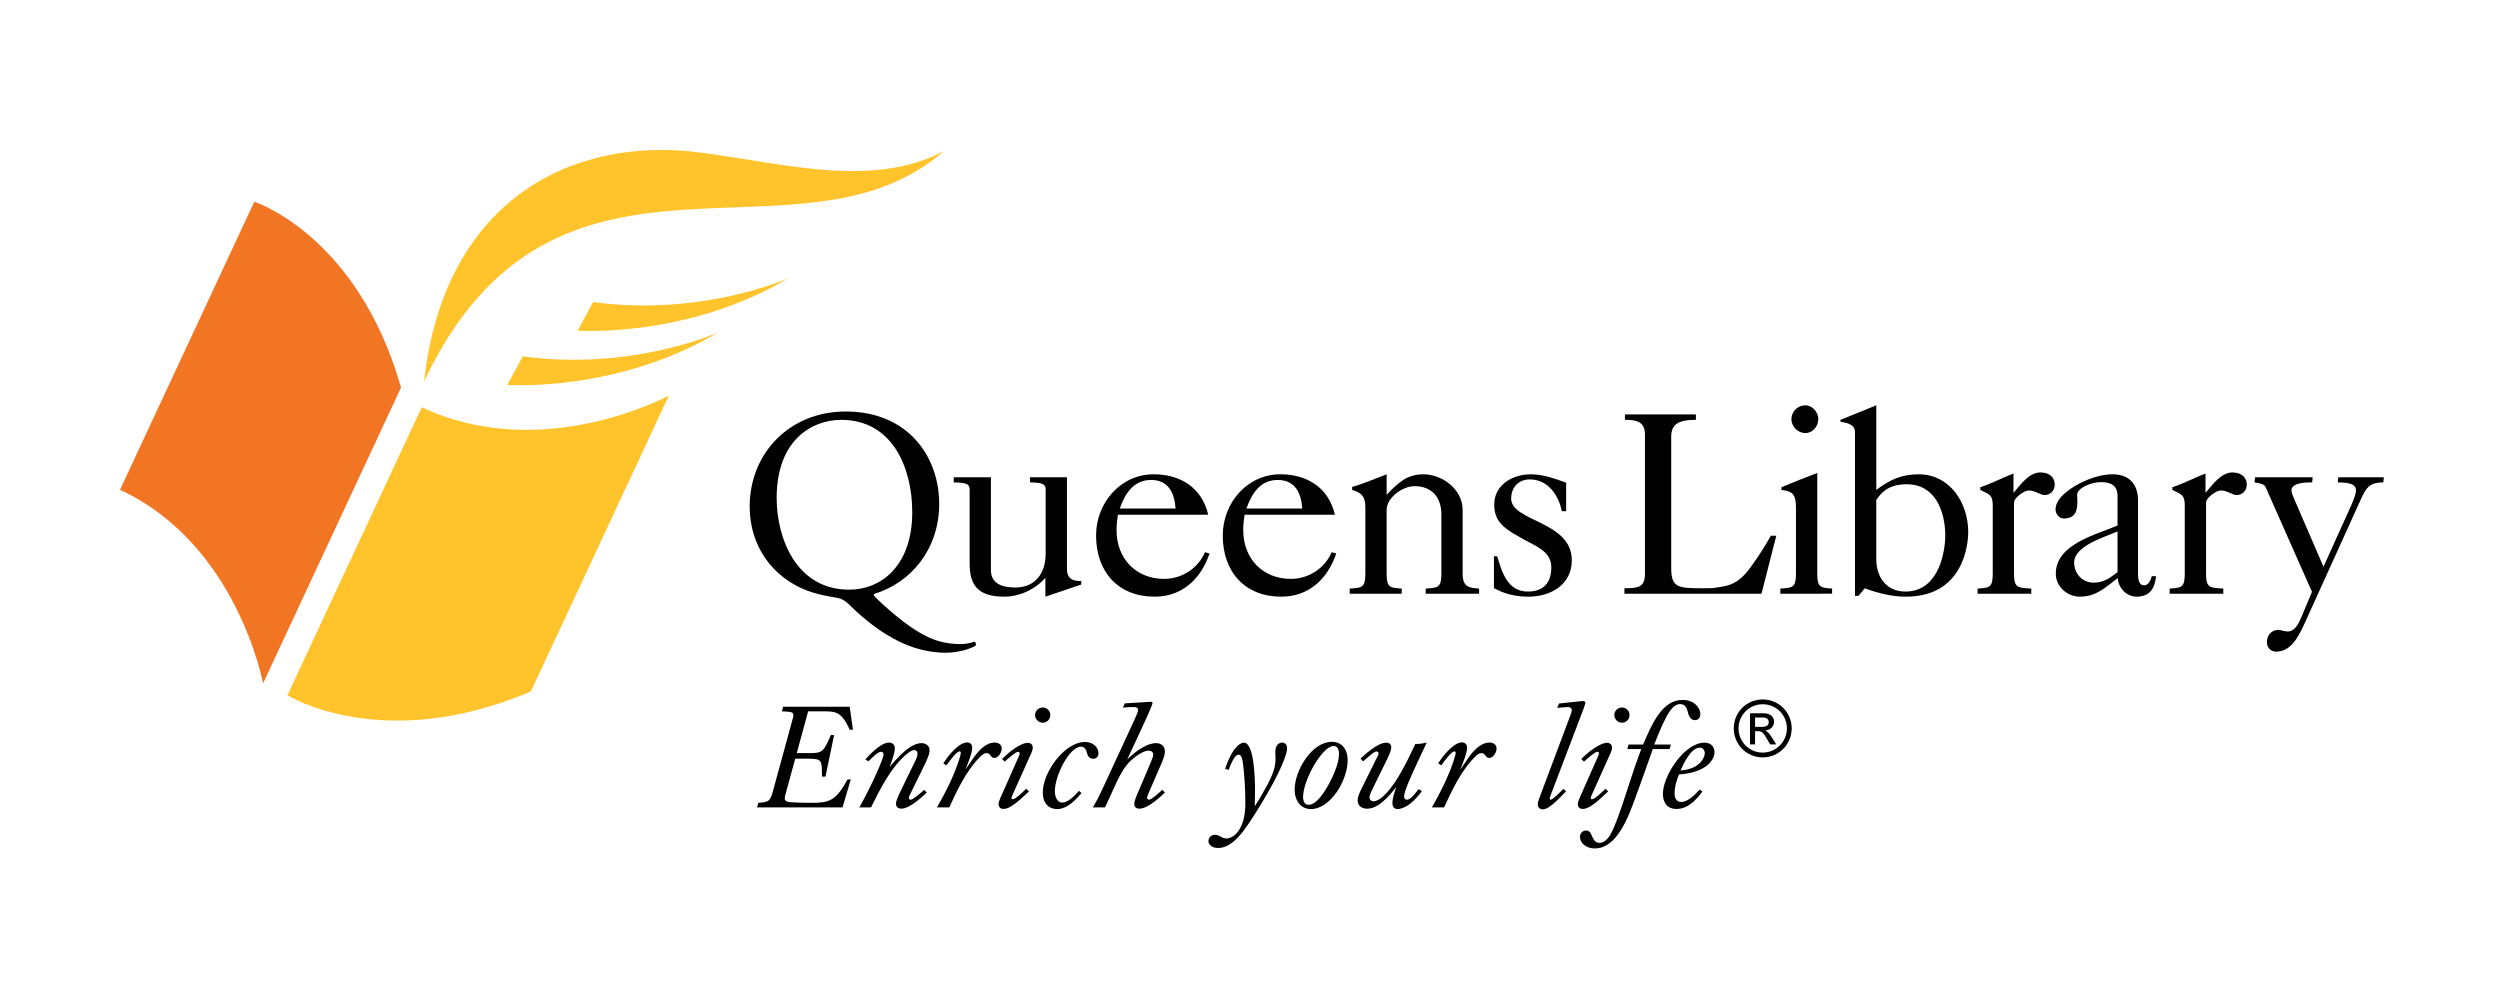 <?xml version="1.0" encoding="UTF-8"?>
<!-- Generator: Adobe Illustrator 12.0.1, SVG Export Plug-In  -->
<!DOCTYPE svg PUBLIC "-//W3C//DTD SVG 1.1//EN" "http://www.w3.org/Graphics/SVG/1.1/DTD/svg11.dtd">
<svg version="1.1" xmlns="http://www.w3.org/2000/svg" xmlns:xlink="http://www.w3.org/1999/xlink" xmlns:a="http://ns.adobe.com/AdobeSVGViewerExtensions/3.0/" width="360" height="144" viewBox="0 0 360 144" enable-background="new 0 0 360 144" xml:space="preserve">
<defs>
</defs>
<g>
	<defs>
		<rect id="XMLID_1_" x="16.382" y="21.222" width="327.237" height="101.557"/>
	</defs>
	<clipPath id="XMLID_5_">
		<use xlink:href="#XMLID_1_"/>
	</clipPath>
	<path clip-path="url(#XMLID_5_)" fill-rule="evenodd" clip-rule="evenodd" fill="#010101" d="M131.363,73.772   c0-6.406-2.832-13.314-10.246-13.314c-4.038,0-9.277,2.756-9.277,11.256c0,5.744,2.796,13.197,10.441,13.197   C126.939,84.911,131.363,81.417,131.363,73.772 M135.245,72.567c0,6.404-3.96,11.334-9.392,12.965   c-0.078,0.193,0.076,0.35,0.31,0.584c1.979,1.9,5.551,5.084,8.656,6.092c1.437,0.467,2.716,0.543,3.61,0.543   c0.386,0,1.317-0.115,1.861-0.35c0.234,0.041,0.311,0.389,0.194,0.582c-1.242,0.701-2.988,1.01-4.346,1.01   c-1.786,0-4-0.387-6.29-1.436c-3.183-1.475-5.744-3.727-7.181-5.123c-1.163-1.164-1.514-1.242-2.6-1.438   c-1.01-0.152-2.408-0.426-3.804-0.932c-5.164-1.977-8.309-6.557-8.309-12.109c0-7.762,5.824-13.701,13.818-13.701   C130.743,59.255,135.245,65.736,135.245,72.567"/>
	<path clip-path="url(#XMLID_5_)" fill-rule="evenodd" clip-rule="evenodd" fill="#010101" d="M150.536,85.921v-2.719   c-1.476,1.67-3.688,2.719-5.939,2.719c-4.074,0-4.969-1.98-4.969-4.814V70.474c0-0.778-0.466-0.973-2.29-1.01v-0.738h5.356v13.391   c0,1.98,1.708,2.484,3.494,2.484c2.912,0,4.348-2.059,4.386-4.773v-9.354c0-0.778-0.466-0.973-2.25-1.01v-0.738h5.318v13.236   c0,1.707,1.357,1.707,2.056,1.707v0.504L150.536,85.921z"/>
	<path clip-path="url(#XMLID_5_)" fill-rule="evenodd" clip-rule="evenodd" fill="#010101" d="M169.282,73.229   c-0.153-2.215-1.008-4.116-3.531-4.116c-2.522,0-3.765,1.979-4.502,4.116H169.282z M160.977,74.12   c-0.116,0.736-0.194,1.475-0.194,2.213c0,4.076,2.757,7.025,6.87,7.025c2.524,0,4.891-1.514,5.862-3.842l0.66,0.193   c-1.242,3.648-3.92,6.211-7.918,6.211c-5.24,0-8.424-3.572-8.424-8.813c0-4.658,3.493-8.81,8.306-8.81   c3.844,0,6.948,1.94,7.842,5.821H160.977z"/>
	<path clip-path="url(#XMLID_5_)" fill-rule="evenodd" clip-rule="evenodd" fill="#010101" d="M187.527,73.229   c-0.156-2.215-1.01-4.116-3.531-4.116c-2.525,0-3.768,1.979-4.505,4.116H187.527z M179.221,74.12   c-0.116,0.736-0.196,1.475-0.196,2.213c0,4.076,2.757,7.025,6.872,7.025c2.523,0,4.891-1.514,5.861-3.842l0.66,0.193   c-1.242,3.648-3.92,6.211-7.918,6.211c-5.241,0-8.423-3.572-8.423-8.813c0-4.658,3.491-8.81,8.306-8.81   c3.844,0,6.949,1.94,7.84,5.821H179.221z"/>
	<path clip-path="url(#XMLID_5_)" fill-rule="evenodd" clip-rule="evenodd" fill="#010101" d="M194.357,85.493v-0.738   c1.748-0.115,2.252-0.115,2.252-2.133v-9.627c0-1.477-0.541-2.059-1.902-2.445v-0.426c1.746-0.506,3.301-1.204,4.969-1.826v2.951   c1.592-1.631,2.834-2.951,5.277-2.951c2.797,0,5.668,2.213,5.668,5.123v9.201c0,2.018,1.049,2.018,2.369,2.133v0.738h-7.686v-0.738   c1.746-0.115,2.254-0.115,2.254-2.133v-8.541c0-2.445-1.361-4.075-3.885-4.075c-1.668,0-3.998,1.63-3.998,3.415v9.201   c0,2.018,0.504,2.018,2.174,2.133v0.738H194.357z"/>
	<path clip-path="url(#XMLID_5_)" fill-rule="evenodd" clip-rule="evenodd" fill="#010101" d="M215.125,80.099h0.467   c0.697,2.289,1.473,5.086,4.424,5.086c2.252,0,3.375-1.283,3.375-3.494c0-2.369-2.406-3.105-4.152-4.115   c-2.174-1.24-4.072-2.174-4.072-4.891c0-2.912,2.678-4.386,5.277-4.386c1.746,0,3.453,0.622,5.084,1.204v4.113h-0.621   c-0.465-2.328-2.018-4.58-4.619-4.58c-1.631,0-2.678,1.164-2.678,2.756c0,3.338,8.734,3.223,8.734,8.889   c0,3.531-3.066,5.24-6.25,5.24c-1.746,0-3.416-0.352-4.969-1.242V80.099z"/>
	<path clip-path="url(#XMLID_5_)" fill-rule="evenodd" clip-rule="evenodd" fill="#010101" d="M261.84,60.342   c0,1.008-0.775,2.019-1.863,2.019c-1.086,0-2.016-0.933-2.016-2.019c0-1.088,0.93-1.979,2.016-1.979   C260.986,58.362,261.84,59.37,261.84,60.342 M256.367,85.493v-0.738c1.748-0.115,2.252-0.115,2.252-2.133v-9.316   c0-0.816,0-1.902-0.699-2.369c-0.504-0.271-0.854-0.309-1.396-0.387v-0.388c1.668-0.698,3.416-1.398,5.162-2.056v14.516   c0,2.018,0.504,2.018,2.135,2.133v0.738H256.367z"/>
	<path clip-path="url(#XMLID_5_)" fill-rule="evenodd" clip-rule="evenodd" fill="#010101" d="M274.574,69.734   c-2.758,0-3.729,1.319-4.389,2.251v8.541c0,2.561,1.436,4.658,4.193,4.658c5.162,0,5.742-6.521,5.742-7.998   C280.121,73.694,278.727,69.734,274.574,69.734 M267.119,85.804V62.515c0-0.542,0-1.048-0.697-1.396   c-0.428-0.233-0.934-0.312-1.398-0.388v-0.271l5.162-2.097V70.55c1.943-1.476,3.65-2.251,6.094-2.251   c4.502,0,7.143,4.116,7.143,8.306c0,1.826-0.697,9.316-8.967,9.316c-2.057,0-3.998-0.504-5.938-1.203l-0.895,1.086H267.119z"/>
	<path clip-path="url(#XMLID_5_)" fill-rule="evenodd" clip-rule="evenodd" fill="#010101" d="M284.779,85.493v-0.738   c1.67-0.115,2.176-0.115,2.176-2.133v-9.82c0-1.514-0.428-1.592-1.787-2.252v-0.388c1.629-0.544,3.184-1.358,4.775-1.98v2.794   c0.971-1.124,2.213-2.947,3.881-2.947c1.127,0,2.057,0.582,2.057,1.783c0,0.854-0.66,1.477-1.475,1.477   c-0.621,0-1.281-0.66-2.291-0.66c-0.66,0-2.096,1.086-2.096,1.707v10.287c0,2.018,0.506,2.018,2.484,2.133v0.738H284.779z"/>
	<path clip-path="url(#XMLID_5_)" fill-rule="evenodd" clip-rule="evenodd" fill="#010101" d="M304.926,76.528   c-1.748,0.775-6.25,2.057-6.25,4.461c0,1.594,1.164,2.912,2.793,2.912c1.477,0,2.33-0.66,3.457-1.514V76.528z M304.926,71.442   c0-1.552-0.973-2.018-2.406-2.018c-1.398,0-3.416,0.854-3.416,1.861c0,0.234,0.037,0.467,0.037,0.854   c0,1.477-0.309,2.525-1.979,2.525c-0.699,0-1.164-0.699-1.164-1.32c0-0.855,0.582-1.67,1.398-2.369   c1.744-1.473,4.541-2.677,6.832-2.677c2.365,0,3.646,1.436,3.646,3.763v10.404c0,0.66,0,1.824,0.893,1.824   c0.619,0,0.973-0.816,1.088-1.32h0.619c-0.193,1.865-0.969,2.951-2.834,2.951c-1.436,0-2.637-1.32-2.678-2.68   c-1.824,1.359-3.064,2.68-5.471,2.68c-1.787,0-3.457-1.438-3.457-3.299c0-4.27,5.746-5.59,8.891-6.947V71.442z"/>
	<path clip-path="url(#XMLID_5_)" fill-rule="evenodd" clip-rule="evenodd" fill="#010101" d="M312.432,85.493v-0.738   c1.668-0.115,2.174-0.115,2.174-2.133v-9.82c0-1.514-0.428-1.592-1.785-2.252v-0.388c1.629-0.544,3.184-1.358,4.773-1.98v2.794   c0.973-1.124,2.215-2.947,3.883-2.947c1.125,0,2.057,0.582,2.057,1.783c0,0.854-0.658,1.477-1.475,1.477   c-0.621,0-1.281-0.66-2.291-0.66c-0.66,0-2.096,1.086-2.096,1.707v10.287c0,2.018,0.506,2.018,2.484,2.133v0.738H312.432z"/>
	<path clip-path="url(#XMLID_5_)" fill-rule="evenodd" clip-rule="evenodd" fill="#010101" d="M324.727,68.726h8.299l-0.076,0.738   c-0.779,0-2.873,0-2.986,1.086c-0.014,0.115,0.092,0.582,0.34,1.164l4.277,9.898l4.051-8.967c0.359-0.854,0.586-1.514,0.623-1.902   c0.137-1.279-1.613-1.241-2.619-1.279l0.078-0.738h6.561l-0.078,0.738c-1.863,0-2.438,0.66-3.201,2.367l-8.131,17.932   c-0.854,1.824-1.904,4.076-4.117,4.076c-0.854,0-1.398-0.738-1.314-1.553c0.102-0.932,0.709-1.553,1.645-1.59   c0.424,0.037,0.795,0.193,1.219,0.23c1.074,0.117,1.662-1.047,2.018-1.863l1.609-3.842l-6.088-13.74   c-0.793-1.668-0.391-1.707-2.186-2.018L324.727,68.726z"/>
	<path clip-path="url(#XMLID_5_)" fill-rule="evenodd" clip-rule="evenodd" fill="#010101" d="M112.766,101.772h9.592l0.468,3.305   h-0.468c-1.11-2.463-1.931-2.646-3.606-2.646h-2.38l-1.636,6.014h1.872c1.85,0.021,2.025-0.268,3.04-2.607h0.468l-1.248,5.992   h-0.506c0-2.42,0-2.543-1.93-2.584h-1.912l-1.442,5.252c-0.04,0.145-0.078,0.287-0.078,0.432c0,0.266,0.116,0.391,0.332,0.492   c0.408,0.164,2.748,0.186,3.334,0.186c2.708,0,3.645-0.186,5.38-3.367h0.469l-1.19,4.023h-12.302l0.176-0.656   c1.482-0.123,1.696-0.145,2.144-1.828l2.849-10.424c0.018-0.123,0.058-0.246,0.058-0.369c0-0.473-0.332-0.492-1.658-0.555   L112.766,101.772z"/>
	<path clip-path="url(#XMLID_5_)" fill-rule="evenodd" clip-rule="evenodd" fill="#010101" d="M124.609,109.347   c0.41-0.453,2.196-2.42,3.387-2.42c0.226,0,0.861,0.082,0.861,0.84c0,0.268-0.062,0.514-0.124,0.779   c-0.122,0.535-0.554,1.703-0.636,1.91c0.144-0.229,1.354-1.541,1.684-1.848c0.738-0.699,1.866-1.6,2.914-1.6   c0.473,0,1.17,0.266,1.17,1.043c0,0.432-0.206,0.926-0.533,1.686l-2.36,4.822c-0.063,0.102-0.102,0.205-0.102,0.328   c0,0.207,0.163,0.268,0.285,0.268c0.328,0,1.437-0.986,1.931-1.418l0.368,0.393c-0.738,0.674-2.482,2.318-3.652,2.318   c-0.309,0-0.78-0.145-0.78-0.699c0-0.184,0.042-0.369,0.103-0.535c0.144-0.41,0.288-0.717,0.943-2.092l1.643-3.365   c0.288-0.596,0.41-0.924,0.41-1.23c0-0.348-0.225-0.514-0.473-0.514c-0.286,0-0.574,0.166-0.922,0.453   c-2.422,1.906-4.105,5.396-5.296,7.797h-1.682c1.846-3.283,3.487-7.061,3.487-7.613c0-0.143-0.04-0.391-0.368-0.391   c-0.472,0-1.191,0.762-1.806,1.375L124.609,109.347z"/>
	<path clip-path="url(#XMLID_5_)" fill-rule="evenodd" clip-rule="evenodd" fill="#010101" d="M135.835,109.921   c0.41-0.615,0.882-1.313,1.642-2.033c0.761-0.715,1.354-0.982,1.807-0.982c0.39,0,0.718,0.246,0.718,0.799   c0,0.328-0.145,0.842-0.227,1.088c-0.082,0.33-0.615,1.725-0.758,2.053c0.204-0.309,1.168-1.744,1.374-2.01   c0.738-0.947,1.683-1.91,2.832-1.91c0.616,0,1.026,0.328,1.026,0.881c0,0.535-0.473,1.334-1.048,1.334   c-0.286,0-0.41-0.143-0.513-0.285c-0.206-0.268-0.328-0.41-0.636-0.41c-0.266,0-0.574,0.164-1.046,0.678   c-1.91,1.926-3.284,4.904-4.31,7.141h-1.765c1.21-2.113,2.318-4.309,3.099-6.607c0.082-0.246,0.327-1.006,0.327-1.23   c0-0.043,0-0.227-0.184-0.227c-0.432,0-1.356,1.293-1.888,2.01L135.835,109.921z"/>
	<path clip-path="url(#XMLID_5_)" fill-rule="evenodd" clip-rule="evenodd" fill="#010101" d="M149.05,102.964   c0-0.617,0.514-1.086,1.108-1.086c0.596,0,1.088,0.492,1.088,1.086c0,0.617-0.492,1.109-1.088,1.109   c-0.286,0-0.574-0.123-0.778-0.33C149.174,103.54,149.05,103.253,149.05,102.964 M145.726,114.642   c-0.02,0.104-0.062,0.184-0.062,0.287c0,0.08,0.042,0.164,0.186,0.164c0.368,0,1.519-1.109,1.929-1.52l0.39,0.393   c-1.784,1.701-2.832,2.523-3.672,2.523c-0.227,0-0.7-0.102-0.7-0.699c0-0.309,0.124-0.553,0.228-0.82l2.708-6.115   c0.04-0.104,0.103-0.244,0.103-0.369c0-0.205-0.185-0.229-0.227-0.229c-0.367,0-1.498,1.029-1.928,1.418l-0.39-0.389   c0.698-0.656,1.17-1.086,1.95-1.604c0.327-0.203,1.128-0.715,1.764-0.715c0.432,0,0.718,0.285,0.718,0.695   c0,0.268-0.122,0.537-0.204,0.76L145.726,114.642z"/>
	<path clip-path="url(#XMLID_5_)" fill-rule="evenodd" clip-rule="evenodd" fill="#010101" d="M155.741,114.21   c-0.883,1.004-2.072,2.299-3.53,2.299c-1.17,0-2.052-0.842-2.052-2.379c0-2.977,3.18-7.287,6.073-7.287   c1.334,0,1.95,0.945,1.95,1.602c0,0.432-0.246,0.82-0.76,0.82c-0.102,0-0.594,0-0.82-0.594c-0.082-0.186-0.102-0.393-0.184-0.576   c-0.063-0.164-0.248-0.574-0.76-0.574c-1.643,0-3.756,4.127-3.756,6.383c0,1.025,0.432,1.664,1.067,1.664   c0.84,0,1.786-0.986,2.4-1.686L155.741,114.21z"/>
	<path clip-path="url(#XMLID_5_)" fill-rule="evenodd" clip-rule="evenodd" fill="#010101" d="M162.328,109.347   c0.309-0.287,0.636-0.596,0.964-0.863c0.513-0.41,1.95-1.475,3.16-1.475c0.72,0,1.294,0.387,1.294,1.209   c0,0.512-0.226,1.047-0.41,1.52l-1.949,4.494c-0.082,0.205-0.206,0.492-0.206,0.635c0,0.063,0.042,0.289,0.287,0.289   c0.37,0,1.437-0.986,1.908-1.436l0.37,0.41c-0.8,0.758-2.483,2.318-3.674,2.318c-0.616,0-0.738-0.43-0.738-0.699   c0-0.307,0.164-0.76,0.328-1.148l2.092-4.924c0.206-0.537,0.309-0.783,0.309-0.986c0-0.41-0.286-0.596-0.676-0.596   c-0.738,0-1.868,0.799-2.606,1.477c-0.884,0.885-1.354,1.787-1.93,2.938l-1.725,3.754h-1.744c0.719-1.252,0.843-1.52,1.437-2.791   l4.29-9.275c0.204-0.43,0.78-1.662,0.78-1.951c0-0.328-0.248-0.43-0.597-0.43c-0.616,0-0.882,0.02-1.6,0.082l0.288-0.615   c0.328-0.02,3.569-0.227,3.693-0.227c0.103,0,0.286,0,0.286,0.186c0,0.268-0.964,2.338-1.17,2.811L162.328,109.347z"/>
	<path clip-path="url(#XMLID_5_)" fill-rule="evenodd" clip-rule="evenodd" fill="#010101" d="M176.416,110.7   c0.39-1.088,0.78-2.092,1.456-2.934c0.616-0.717,1.008-0.822,1.254-0.822c1.499,0,1.6,5.357,1.6,6.834   c0,0.781-0.021,1.541-0.039,2.318c0.102-0.162,0.203-0.309,0.307-0.473c0.225-0.305,0.389-0.633,0.575-0.941   c1.313-2.277,2.111-3.797,2.111-5.316c0-0.141-0.039-0.9-0.039-1.066c0-1.109,0.658-1.375,0.984-1.375   c0.389,0,0.717,0.287,0.717,0.863c0,0.758-0.879,3.283-3.713,7.941c-2.115,3.447-3.898,6.383-6.219,6.383   c-0.862,0-1.396-0.471-1.396-1.006c0-0.369,0.309-0.902,0.927-0.902c0.162,0,0.367,0.041,0.613,0.143   c0.206,0.102,0.391,0.246,0.597,0.309c0.122,0.039,0.286,0.082,0.472,0.082c0.882,0,2.708-1.09,2.708-5.07   c0-2.277-0.184-4.639-0.37-5.93c-0.08-0.432-0.164-1.066-0.614-1.066c-0.554,0-1.048,1.23-1.416,2.193L176.416,110.7z"/>
	<path clip-path="url(#XMLID_5_)" fill-rule="evenodd" clip-rule="evenodd" fill="#010101" d="M187.643,114.765   c0,0.576,0.186,1.127,0.779,1.127c0.658,0,1.232-0.574,1.561-0.941c0.982-1.068,2.832-4.373,2.832-6.385   c0-0.861-0.371-1.17-0.801-1.148C190.371,107.499,187.643,112.343,187.643,114.765 M194.066,109.47   c0,2.895-2.484,7.039-5.295,7.039c-1.418,0-2.34-1.168-2.34-2.811c0-2.752,2.461-6.854,5.336-6.877   C193.285,106.821,194.066,107.972,194.066,109.47"/>
	<path clip-path="url(#XMLID_5_)" fill-rule="evenodd" clip-rule="evenodd" fill="#010101" d="M195.91,109.245   c0.615-0.574,2.443-2.299,3.715-2.299c0.08,0,0.719,0,0.719,0.654c0,0.475-0.371,1.234-0.615,1.766l-1.91,3.881   c-0.41,0.842-0.615,1.271-0.615,1.58c0,0.246,0.164,0.553,0.594,0.553c0.328,0,0.924-0.205,1.744-1.066   c1.744-1.807,3.184-4.904,4.271-7.184c0.613,0,0.818-0.02,1.641-0.205c-2.154,4.557-2.627,5.664-2.936,6.506   c-0.082,0.227-0.328,0.904-0.328,1.23c0,0.412,0.246,0.494,0.41,0.494c0.473,0,1.049-0.699,1.684-1.521l0.471,0.291   c-0.449,0.594-1.045,1.332-1.846,1.928c-0.822,0.574-1.436,0.656-1.623,0.656c-0.738,0-0.777-0.637-0.777-0.885   c0-0.656,0.326-1.639,0.555-2.275c-1.09,1.334-2.566,3.1-4.189,3.1c-0.492,0-1.373-0.207-1.373-1.191   c0-0.535,0.287-1.127,0.533-1.643l2.361-4.76c0.039-0.102,0.123-0.246,0.123-0.369c0-0.207-0.186-0.268-0.287-0.268   c-0.189,0-0.352,0.104-0.434,0.164c-0.367,0.246-1.006,0.82-1.498,1.252L195.91,109.245z"/>
	<path clip-path="url(#XMLID_5_)" fill-rule="evenodd" clip-rule="evenodd" fill="#010101" d="M207.096,109.921   c0.408-0.615,0.881-1.313,1.641-2.033c0.758-0.715,1.354-0.982,1.807-0.982c0.389,0,0.717,0.246,0.717,0.799   c0,0.328-0.143,0.842-0.227,1.088c-0.08,0.33-0.615,1.725-0.758,2.053c0.205-0.309,1.17-1.744,1.375-2.01   c0.738-0.947,1.684-1.91,2.83-1.91c0.617,0,1.025,0.328,1.025,0.881c0,0.535-0.469,1.334-1.043,1.334   c-0.291,0-0.41-0.143-0.514-0.285c-0.205-0.268-0.328-0.41-0.637-0.41c-0.268,0-0.574,0.164-1.045,0.678   c-1.91,1.926-3.285,4.904-4.311,7.141h-1.764c1.209-2.113,2.316-4.309,3.098-6.607c0.08-0.246,0.328-1.006,0.328-1.23   c0-0.043,0-0.227-0.186-0.227c-0.432,0-1.354,1.293-1.889,2.01L207.096,109.921z"/>
	<path clip-path="url(#XMLID_5_)" fill-rule="evenodd" clip-rule="evenodd" fill="#010101" d="M223.232,114.683   c-0.059,0.145-0.076,0.246-0.076,0.309c0,0.08,0.039,0.164,0.137,0.164c0.311,0,1.461-1.189,1.832-1.561l0.389,0.348   c-2.162,2.32-2.885,2.609-3.371,2.609c-0.254,0-0.701-0.145-0.701-0.74c0-0.287,0.096-0.574,0.389-1.334l4.326-11.533   c0.098-0.268,0.176-0.471,0.176-0.658c0-0.307-0.213-0.471-0.525-0.471c-0.332,0-1.111,0.082-1.58,0.121l0.273-0.633   c1.482-0.146,1.656-0.164,3.102-0.33c0.154,0,0.232-0.021,0.332-0.021c0.074,0,0.35,0,0.35,0.268c0,0.143-0.234,0.781-0.293,0.945   L223.232,114.683z"/>
	<path clip-path="url(#XMLID_5_)" fill-rule="evenodd" clip-rule="evenodd" fill="#010101" d="M232.461,102.964   c0-0.617,0.512-1.086,1.109-1.086c0.596,0,1.088,0.492,1.088,1.086c0,0.617-0.492,1.109-1.088,1.109   c-0.289,0-0.574-0.123-0.781-0.33C232.586,103.54,232.461,103.253,232.461,102.964 M229.137,114.642   c-0.021,0.104-0.061,0.184-0.061,0.287c0,0.08,0.039,0.164,0.184,0.164c0.369,0,1.52-1.109,1.93-1.52l0.389,0.393   c-1.785,1.701-2.832,2.523-3.67,2.523c-0.229,0-0.701-0.102-0.701-0.699c0-0.309,0.123-0.553,0.227-0.82l2.707-6.115   c0.043-0.104,0.105-0.244,0.105-0.369c0-0.205-0.186-0.229-0.225-0.229c-0.373,0-1.5,1.029-1.932,1.418l-0.389-0.389   c0.695-0.656,1.17-1.086,1.947-1.604c0.328-0.203,1.131-0.715,1.768-0.715c0.43,0,0.715,0.285,0.715,0.695   c0,0.268-0.121,0.537-0.201,0.76L229.137,114.642z"/>
	<path clip-path="url(#XMLID_5_)" fill-rule="evenodd" clip-rule="evenodd" fill="#010101" d="M236.605,107.214   c1.314-3.059,2.773-6.426,5.686-6.426c1.766,0,2.564,1.232,2.564,2.033c0,0.553-0.348,0.881-0.777,0.881   c-0.721,0-0.906-0.697-1.068-1.291c-0.082-0.309-0.268-1.025-1.068-1.025c-0.43,0-0.965,0.246-1.518,1.064   c-0.553,0.781-1.354,2.525-2.215,4.764h2.398l-0.184,0.654H238c-0.365,1.027-0.736,2.053-1.086,3.078   c-0.473,1.293-0.924,2.607-1.416,3.92c-1.025,2.813-2.668,7.307-5.828,7.307c-1.457,0-2.156-0.924-2.156-1.662   c0-0.615,0.494-0.922,0.863-0.922c0.514,0,0.658,0.307,0.943,0.965c0.125,0.285,0.391,0.818,0.986,0.818   c0.164,0,0.84,0,1.518-1.066c0.697-1.109,1.746-4.248,2.135-5.459c1.293-3.982,1.438-4.434,2.381-6.979h-2.012l0.184-0.654H236.605   z"/>
	<path clip-path="url(#XMLID_5_)" fill-rule="evenodd" clip-rule="evenodd" fill="#010101" d="M245.492,108.466   c0-0.414-0.266-0.803-0.719-0.803c-1.271,0-2.34,2.299-2.77,3.283C244.816,110.765,245.492,109.021,245.492,108.466    M245.145,113.983c-0.945,1.314-2.176,2.506-3.715,2.506c-1.643,0-1.973-1.293-1.973-2.176c0-2.627,3.123-7.367,5.973-7.367   c1.025,0,1.459,0.656,1.459,1.334c0,0.615-0.328,1.436-1.293,2.113c-1.316,0.902-2.936,1.047-3.818,1.129   c-0.285,0.74-0.637,1.662-0.637,2.709c0,0.758,0.289,1.25,0.965,1.25c0.986,0,2.033-1.127,2.646-1.783L245.145,113.983z"/>
	<path clip-path="url(#XMLID_5_)" fill-rule="evenodd" clip-rule="evenodd" fill="#010101" d="M233.916,85.495v-0.787   c2.059,0,2.957-0.186,2.957-2.096V62.549c0-1.908-1.35-2.094-2.883-2.094v-0.786h10.219v0.786c-2.547,0-3.555,0.636-3.555,2.47   v18.826c0,2.881,0.934,2.957,4.564,2.957c1.535,0,1.398,0,2.936-0.262c1.98-0.338,3.029-1.496,4.154-3.07   c0.971-1.346,1.869-2.77,2.693-4.23h0.785l-2.131,8.35H233.916z"/>
	<path clip-path="url(#XMLID_5_)" fill="#010101" d="M258.004,104.886c0-2.311-1.867-4.166-4.178-4.166   c-2.309,0-4.166,1.855-4.166,4.166c0,2.309,1.857,4.18,4.166,4.18C256.137,109.065,258.004,107.194,258.004,104.886    M257.314,104.886c0,1.924-1.563,3.488-3.488,3.488c-1.924,0-3.475-1.564-3.475-3.488s1.551-3.477,3.475-3.477   C255.752,101.409,257.314,102.962,257.314,104.886 M252.729,104.669v-1.346h1.166c0.477,0,0.805,0.26,0.805,0.668   c0,0.465-0.373,0.678-0.928,0.678H252.729z M252.004,107.194h0.725v-1.9h0.43c0.557,0,0.77,0.191,1.336,1.199l0.398,0.701h0.883   l-0.545-0.871c-0.371-0.6-0.656-0.984-1.041-1.119v-0.025c0.76-0.043,1.279-0.566,1.279-1.289c0-0.486-0.375-1.178-1.482-1.178   h-1.982V107.194z"/>
	<path clip-path="url(#XMLID_5_)" fill-rule="evenodd" clip-rule="evenodd" fill="#F17523" d="M37.88,98.413   c0,0-3.676-20.045-20.6-27.881l19.34-41.48c0,0,14.84,4.74,21.13,26.75L37.88,98.413z"/>
	<path clip-path="url(#XMLID_5_)" fill-rule="evenodd" clip-rule="evenodd" fill="#FFC42C" d="M76.537,99.536l-0.092,0.037   c-21.387,9.104-35.057,0.549-35.057,0.549l19.343-41.479c17.483,8.208,35.584-1.684,35.584-1.684l-19.87,42.613L76.537,99.536z"/>
	<path clip-path="url(#XMLID_5_)" fill-rule="evenodd" clip-rule="evenodd" fill="#FFC42C" d="M73.049,55.428l2.228-4.114   c15.822,2.152,28.175-3.466,28.175-3.466C88.799,56.577,73.049,55.428,73.049,55.428"/>
	<path clip-path="url(#XMLID_5_)" fill-rule="evenodd" clip-rule="evenodd" fill="#FFC42C" d="M83.181,47.608l2.228-4.114   c15.822,2.154,28.174-3.466,28.174-3.466C98.931,48.759,83.181,47.608,83.181,47.608"/>
	<path clip-path="url(#XMLID_5_)" fill-rule="evenodd" clip-rule="evenodd" fill="#FFC42C" d="M135.921,21.766   c-10.232,5.36-22.646,1.862-34.83,0.226c-19.24-2.584-37.238,7.335-40.02,32.929C79.867,15.138,115.013,39.996,135.921,21.766"/>
</g>
<rect id="_x3C_Slice_x3E__1_" fill="none" width="360" height="144"/>
</svg>